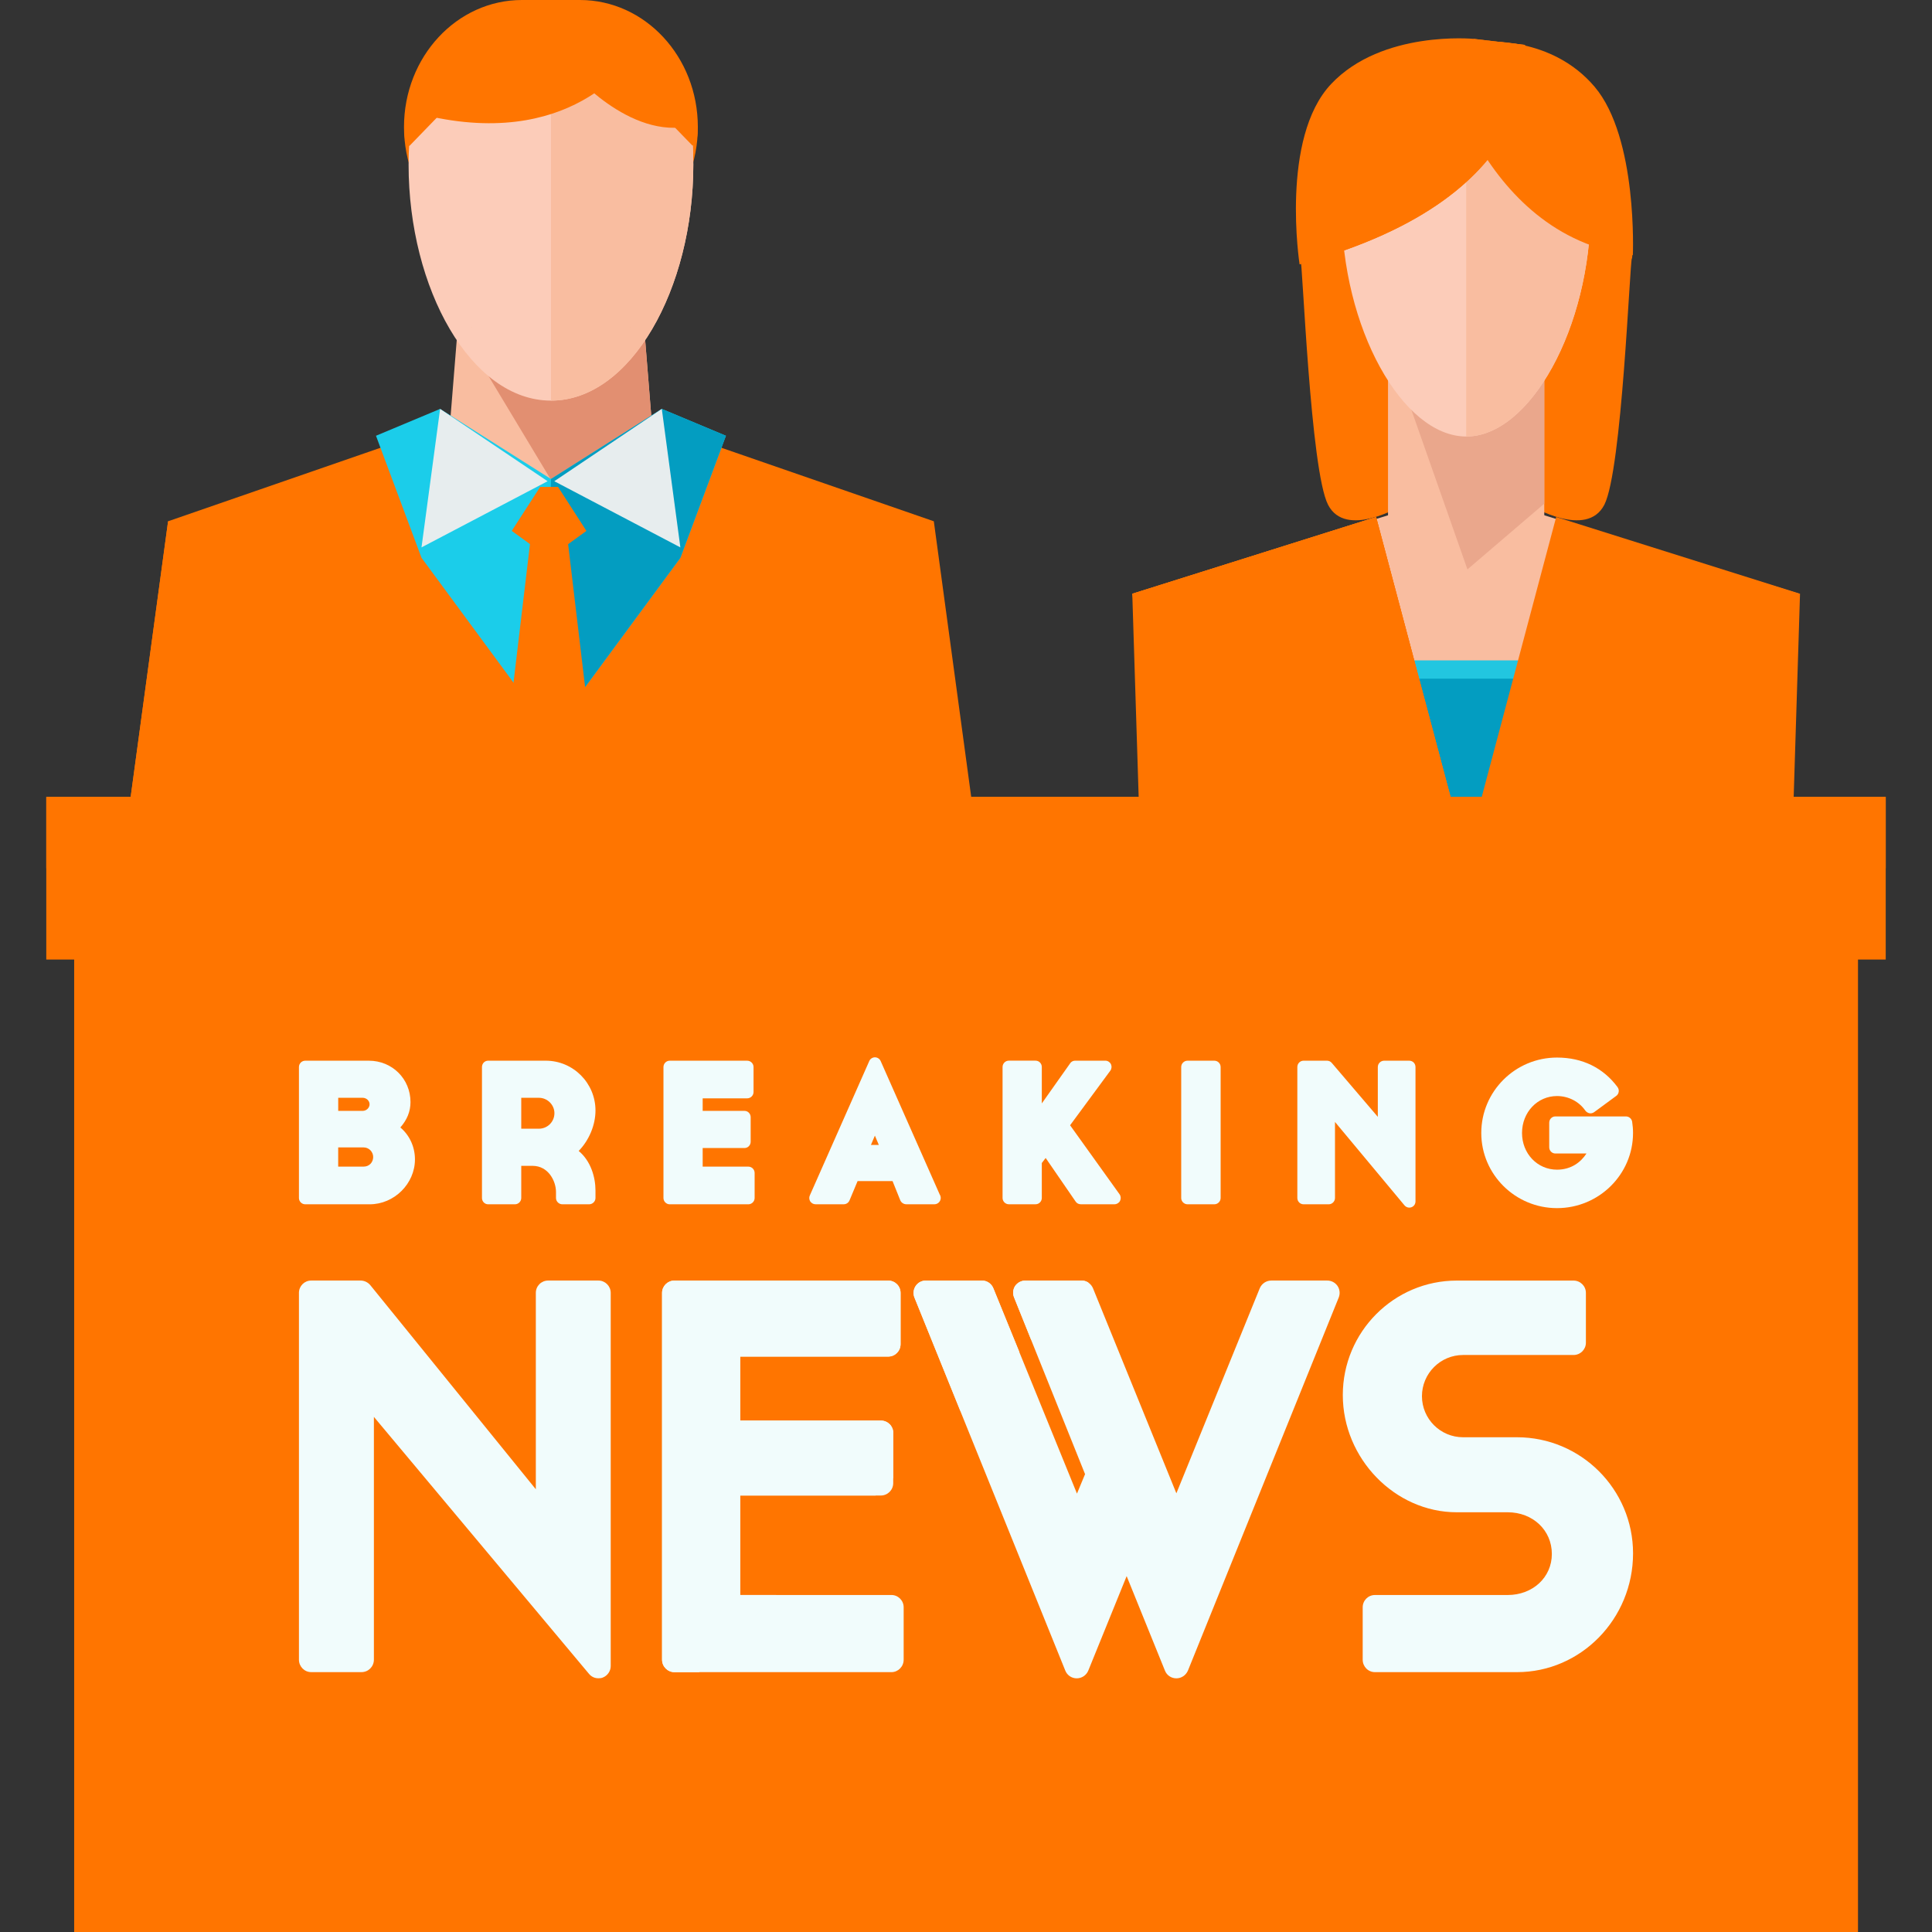 <?xml version="1.0"?>
<svg xmlns="http://www.w3.org/2000/svg" xmlns:xlink="http://www.w3.org/1999/xlink" version="1.1" id="Layer_1" x="0px" y="0px" viewBox="0 0 504.123 504.123" style="enable-background:new 0 0 504.123 504.123;" xml:space="preserve" width="512px" height="512px" class=""><rect x="0" y="0" width="504.123" height="504.123" fill="#333333" stroke="none"/><g><rect x="118.823" y="134.64" style="fill:#FF7500" width="50.885" height="78.848" data-original="#00233F" class="" data-old_color="#00233F"/><polygon style="fill:#FF7500" points="172.142,111.269 243.665,136.019 254.173,213.488 147.023,213.488 " data-original="#0C537A" class="" data-old_color="#0C537A"/><polygon style="fill:#FF7500" points="172.142,111.269 227.659,142.966 240.16,213.488 147.023,213.488 " data-original="#00233F" class="" data-old_color="#00233F"/><polygon style="fill:#FF7500" points="115.373,111.269 43.859,136.019 33.343,213.488 140.493,213.488 " data-original="#037193" class="" data-old_color="#037193"/><polygon style="fill:#FF7500" points="106.441,155.735 43.859,136.019 33.343,213.488 140.493,213.488 " data-original="#0C537A" class="" data-old_color="#0C537A"/><g>
	<polygon style="fill:#FF7500" points="115.373,111.269 59.849,142.966 47.364,213.488 140.493,213.488  " data-original="#00233F" class="" data-old_color="#00233F"/>
	<path style="fill:#FF7500" d="M182.091,33.138c0,18.267-13.769,33.107-30.759,33.107h-15.139   c-16.998,0-30.775-14.84-30.775-33.107l0,0C105.417,14.832,119.194,0,136.192,0h15.139C168.322,0,182.091,14.832,182.091,33.138   L182.091,33.138z" data-original="#00233F" class="" data-old_color="#00233F"/>
</g><polygon style="fill:#F9BDA0" points="171.268,125.046 116.248,125.046 119.926,79.455 167.597,79.455 " data-original="#F9BDA0" class=""/><polygon style="fill:#E28F71" points="171.268,125.046 143.667,125.046 116.248,79.455 167.597,79.455 " data-original="#E28F71" class=""/><path style="fill:#FCCCB9;" d="M180.909,42.984c0,32.327-16.282,61.55-37.14,61.55c-20.866,0-37.155-29.231-37.155-61.55  S122.896,5.285,143.77,5.285C164.62,5.285,180.909,10.665,180.909,42.984z" data-original="#FCCCB9" class=""/><path style="fill:#F9BDA0" d="M143.77,5.285c20.85,0,37.14,5.38,37.14,37.699s-16.282,61.55-37.14,61.55" data-original="#F9BDA0" class=""/><polygon style="fill:#1BCDEA" points="142.864,190.157 109.978,145.534 98.107,113.703 114.838,106.701 143.77,124.991   172.686,106.701 189.416,113.703 177.546,145.534 144.66,190.157 143.738,191.724 " data-original="#1BCDEA" class="active-path"/><polyline style="fill:#039DC1;" points="143.77,124.991 172.686,106.701 189.416,113.703 177.546,145.534 144.66,190.157   143.738,191.724 142.864,190.157 " data-original="#039DC1" class=""/><g>
	<polygon style="fill:#E7EDEE" points="114.838,106.701 142.887,125.566 109.985,142.832  " data-original="#33ECFF" class="" data-old_color="#DDF0F2"/>
	<polygon style="fill:#E7EDEE" points="172.686,106.701 144.636,125.566 177.53,142.832  " data-original="#33ECFF" class="" data-old_color="#DDF0F2"/>
</g><g>
	<path style="fill:#FF7500" d="M106.827,38.085c-1.985-0.859-1.583-6.727,0.158-10.689c1.741-3.954,4.758-6.459,6.727-5.593   c1.985,0.859,3.623,5.821,0.417,8.743" data-original="#00233F" class="" data-old_color="#00233F"/>
	<path style="fill:#FF7500" d="M180.681,37.99c1.985-0.859,1.615-6.719-0.126-10.681c-1.741-3.954-4.742-6.451-6.727-5.585   c-1.969,0.866-3.631,5.845-0.441,8.751" data-original="#00233F" class="" data-old_color="#00233F"/>
	<path style="fill:#FF7500" d="M123.195,85.528c-0.095-0.102-0.142-0.165-0.142-0.165S123.085,85.457,123.195,85.528z" data-original="#00233F" class="" data-old_color="#00233F"/>
	<path style="fill:#FF7500" d="M164.328,85.528c0.095-0.102,0.142-0.165,0.142-0.165S164.431,85.457,164.328,85.528z" data-original="#00233F" class="" data-old_color="#00233F"/>
	<polygon style="fill:#FF7500" points="146.826,130.064 154.955,198.498 143.25,210.991 131.568,198.498 139.705,130.064  " data-original="#00233F" class="" data-old_color="#00233F"/>
</g><polygon style="fill:#FF7500" points="145.597,127.086 152.97,138.524 143.25,145.573 133.537,138.524 140.918,127.086 " data-original="#0C537A" class="" data-old_color="#0C537A"/><g>
	<polyline style="fill:#FF7500" points="140.918,127.086 145.597,127.086 152.97,138.524 143.25,145.573  " data-original="#00233F" class="" data-old_color="#00233F"/>
	<path style="fill:#FF7500" d="M165.581,14.068c0,0-14.588,24.623-52.886,16.408l-4.781-3.647c0,0,2.962-30.767,43.985-23.93   l16.195,4.781L165.581,14.068z" data-original="#00233F" class="" data-old_color="#00233F"/>
	<path style="fill:#FF7500" d="M148.708,18.18c0,0,15.518,18.684,31.925,14.58c0,0-1.142-14.36-3.639-16.872   c-2.513-2.505-10.272-10.027-10.272-10.027l-3.868,0.465L148.708,18.18z" data-original="#00233F" class="" data-old_color="#00233F"/>
</g><rect x="299.662" y="172.316" style="fill:#F9BDA0" width="165.022" height="41.047" data-original="#F9BDA0" class=""/><path style="fill:#FF7500" d="M341.441,63.85l32.524-6.664l1.961,45.08l-12.154,14.115l1.835,15.604c0,0-14.454,8.68-19.07-0.268  c-4.624-8.964-6.632-63.283-7.223-64.449C338.739,66.119,341.441,63.85,341.441,63.85z" data-original="#542F08" class="" data-old_color="#542F08"/><path style="fill:#FF7500" d="M339.314,67.277c-0.575-1.158,2.127-3.426,2.127-3.426l32.524-6.664l1.961,45.08l-12.154,14.115  l1.835,15.604" data-original="#3D1F03" class="" data-old_color="#3D1F03"/><path style="fill:#FF7500" d="M423.723,63.85l-32.532-6.664l-1.969,45.08l12.162,14.115l-1.843,15.604  c0,0,14.454,8.68,19.078-0.268c4.616-8.964,6.632-63.283,7.207-64.449C426.394,66.119,423.723,63.85,423.723,63.85z" data-original="#542F08" class="" data-old_color="#542F08"/><path style="fill:#FF7500" d="M425.826,67.277c0.567-1.158-2.103-3.426-2.103-3.426l-32.532-6.664l-1.969,45.08l12.162,14.115  l-1.843,15.604" data-original="#3D1F03" class="" data-old_color="#3D1F03"/><rect x="362.181" y="89.6" style="fill:#F9BDA0" width="40.771" height="86.646" data-original="#F9BDA0" class=""/><polygon style="fill:#EAA78C;" points="402.952,131.426 402.952,89.6 362.181,89.6 382.905,148.575 " data-original="#EAA78C" class=""/><path style="fill:#FCCCB9;" d="M415.059,54.264c0,31.311-15.888,59.636-32.477,59.636c-16.605,0-32.508-28.333-32.508-59.636  s15.904-36.533,32.508-36.533C399.179,17.731,415.059,22.953,415.059,54.264z" data-original="#FCCCB9" class=""/><g>
	<path style="fill:#F9BDA0" d="M382.582,17.731c16.589,0,32.477,5.222,32.477,36.533S399.171,113.9,382.582,113.9" data-original="#F9BDA0" class=""/>
	<polygon style="fill:#F9BDA0" points="363.378,134.089 295.676,154.931 299.158,213.362 381.054,192.622  " data-original="#F9BDA0" class=""/>
</g><polyline style="fill:#FCCCB9;" points="295.676,154.931 299.158,213.362 381.054,192.622 " data-original="#FCCCB9" class=""/><polygon style="fill:#F9BDA0" points="401.762,134.089 469.441,154.931 465.983,213.362 384.063,192.622 " data-original="#F9BDA0" class=""/><polyline style="fill:#EAA78C;" points="469.441,154.931 465.983,213.362 384.063,192.622 " data-original="#EAA78C" class=""/><path style="fill:#FF7500" d="M375.217,11.681c0,0,10.075,49.892,50.846,54.949c0,0,1.331-30.641-9.972-43.985  C404.787,9.303,387.3,10.925,387.3,10.925L375.217,11.681z" data-original="#663D0C" class="" data-old_color="#663D0C"/><path style="fill:#FF7500" d="M397.903,11.713c0,0,8.239,39.093-58.801,57.242c0,0-5.096-32.933,8.239-47.041  c13.32-14.115,37.234-11.768,37.234-11.768L397.903,11.713z" data-original="#894D0C" class="" data-old_color="#037193"/><path style="fill:#FF7500" d="M384.567,10.145l13.328,1.568c0,0,8.239,39.093-58.801,57.242" data-original="#663D0C" class="" data-old_color="#663D0C"/><rect x="299.662" y="172.316" style="fill:#22C6E0;" width="165.022" height="41.047" data-original="#22C6E0" class=""/><rect x="299.662" y="177.089" style="fill:#039DC1;" width="165.022" height="36.265" data-original="#039DC1" class=""/><polygon style="fill:#FF7500" points="379.967,213.488 359.07,134.9 295.448,154.931 297.291,213.488 " data-original="#037193" class="" data-old_color="#037193"/><polygon style="fill:#FF7500" points="379.967,213.488 359.07,134.9 295.448,154.931 304.223,213.488 " data-original="#0C537A" class="" data-old_color="#0C537A"/><g>
	<polygon style="fill:#FF7500" points="379.967,213.488 359.07,134.9 295.448,154.931 318.086,213.488  " data-original="#00233F" class="" data-old_color="#00233F"/>
	<polygon style="fill:#FF7500" points="385.158,213.488 406.063,134.9 469.685,154.931 467.858,213.488  " data-original="#00233F" class="" data-old_color="#00233F"/>
</g><rect x="19.354" y="239.781" style="fill:#FF7500" width="465.447" height="264.342" data-original="#177ADD" class="" data-old_color="#FFBA00"/><polyline style="fill:#FF7500" points="19.354,239.781 484.777,239.781 484.777,504.123 " data-original="#085BBF" class="" data-old_color="#FF7C00"/><rect x="12.075" y="207.935" style="fill:#FF7500" width="479.972" height="42.441" data-original="#177ADD" class="" data-old_color="#FFBA00"/><rect x="12.075" y="207.935" style="fill:#FF7500" width="479.972" height="18.637" data-original="#56A6E8" class="" data-old_color="#56A6E8"/><g>
	<path style="fill:#F1FCFC" d="M104.464,294.195c1.772-2.024,2.647-4.198,2.647-6.624c0-6.057-4.766-10.799-10.862-10.799H79.651   c-0.906,0-1.646,0.733-1.646,1.654v34.178c0,0.89,0.74,1.638,1.646,1.638h16.817c6.396,0,11.808-5.372,11.808-11.737   C108.268,299.236,106.858,296.204,104.464,294.195z M88.245,299.402h6.672c1.331,0,2.458,1.134,2.458,2.497   c0,1.418-1.063,2.505-2.458,2.505h-6.672V299.402z M94.649,289.863h-6.396v-3.411h6.396c0.937,0,1.788,0.756,1.788,1.701   C96.429,289.083,95.586,289.863,94.649,289.863z" data-original="#CFE7E8" class="" data-old_color="#EEF9F9"/>
	<path style="fill:#F1FCFC" d="M142.431,276.771H127.37c-0.906,0-1.607,0.733-1.607,1.654v34.178c0,0.89,0.701,1.638,1.607,1.638   h6.995c0.898,0,1.646-0.748,1.646-1.638v-8.397h2.938c4.198,0,6.128,4.057,6.128,6.806v1.591c0,0.89,0.756,1.638,1.654,1.638h6.987   c0.914,0,1.662-0.748,1.662-1.638v-1.953c0-3.458-1.205-7.696-4.38-10.327c2.702-2.788,4.38-6.743,4.38-10.563   C155.38,282.6,149.551,276.771,142.431,276.771z M136.011,286.452h4.608c2.206,0,4.049,1.827,4.049,4.017   c0,2.253-1.82,4.049-4.049,4.049h-4.608V286.452z" data-original="#CFE7E8" class="" data-old_color="#EEF9F9"/>
	<path style="fill:#F1FCFC" d="M195.261,304.412h-11.91v-4.852h10.917c0.898,0,1.607-0.748,1.607-1.646v-6.412   c0-0.89-0.709-1.638-1.607-1.638h-10.917v-3.269h11.603c0.922,0,1.67-0.748,1.67-1.646v-6.522c0-0.922-0.748-1.654-1.67-1.654   h-20.22c-0.866,0-1.615,0.733-1.615,1.654v34.178c0,0.89,0.748,1.638,1.615,1.638h20.527c0.906,0,1.646-0.748,1.646-1.638v-6.546   C196.907,305.152,196.167,304.412,195.261,304.412z" data-original="#CFE7E8" class="" data-old_color="#EEF9F9"/>
	<path style="fill:#F1FCFC" d="M229.793,276.858c-0.26-0.575-0.843-0.969-1.497-0.969c-0.63,0-1.237,0.394-1.473,0.969   l-15.518,35.084c-0.228,0.48-0.165,1.095,0.11,1.544c0.331,0.473,0.835,0.748,1.386,0.748h7.357c0.662,0,1.245-0.394,1.505-1   l2.111-5.049h9.121l2.032,5.049c0.26,0.575,0.874,1,1.552,1h7.31h0.047c0.882,0,1.631-0.748,1.631-1.638   c0-0.331-0.095-0.654-0.276-0.937L229.793,276.858z M228.289,296.322l1.024,2.426h-2.056L228.289,296.322z" data-original="#CFE7E8" class="" data-old_color="#EEF9F9"/>
	<path style="fill:#F1FCFC" d="M279.221,293.62l10.508-14.257c0.354-0.496,0.41-1.158,0.126-1.725   c-0.26-0.52-0.835-0.874-1.441-0.874h-7.877c-0.504,0-1.04,0.252-1.315,0.717l-7.381,10.437v-9.5c0-0.922-0.725-1.654-1.623-1.654   h-6.995c-0.874,0-1.623,0.733-1.623,1.654v34.178c0,0.89,0.748,1.638,1.623,1.638h6.995c0.898,0,1.623-0.748,1.623-1.638v-9.129   l1.008-1.308l7.822,11.374c0.284,0.441,0.796,0.701,1.323,0.701h8.83c0.567,0,1.166-0.347,1.426-0.874   c0.268-0.544,0.244-1.189-0.11-1.717L279.221,293.62z" data-original="#CFE7E8" class="" data-old_color="#EEF9F9"/>
	<path style="fill:#F1FCFC" d="M316.849,276.771h-6.979c-0.906,0-1.654,0.733-1.654,1.654v34.178c0,0.89,0.748,1.638,1.654,1.638   h6.979c0.914,0,1.654-0.748,1.654-1.638v-34.178C318.503,277.496,317.763,276.771,316.849,276.771z" data-original="#CFE7E8" class="" data-old_color="#EEF9F9"/>
	<path style="fill:#F1FCFC" d="M367.703,276.771h-6.53c-0.906,0-1.654,0.733-1.654,1.654v12.997l-12.02-14.076   c-0.323-0.37-0.756-0.575-1.252-0.575h-6.105c-0.906,0-1.623,0.733-1.623,1.654v34.178c0,0.89,0.717,1.638,1.623,1.638h6.577   c0.874,0,1.623-0.748,1.623-1.638v-19.85l18.148,21.78c0.323,0.37,0.772,0.575,1.221,0.575c0.213,0,0.386-0.031,0.583-0.102   c0.638-0.221,1.055-0.827,1.055-1.512v-35.068C369.341,277.496,368.648,276.771,367.703,276.771z" data-original="#CFE7E8" class="" data-old_color="#EEF9F9"/>
	<path style="fill:#F1FCFC" d="M425.882,292.683c-0.134-0.788-0.835-1.371-1.623-1.371h-18.416c-0.898,0-1.599,0.733-1.599,1.646   v6.404c0,0.882,0.701,1.623,1.599,1.623h8.121c-1.481,2.292-4.017,4.222-7.688,4.222c-5.112,0-9.129-4.183-9.129-9.57   c0-5.419,4.017-9.641,9.129-9.641c2.985,0,5.742,1.434,7.381,3.789c0.276,0.37,0.662,0.607,1.079,0.701   c0.457,0.079,0.882-0.039,1.245-0.299l5.742-4.222c0.354-0.252,0.583-0.638,0.646-1.063c0.087-0.441-0.047-0.866-0.291-1.229   c-3.734-5.041-9.192-7.719-15.801-7.719c-10.902,0-19.763,8.822-19.763,19.684c0,10.799,8.862,19.606,19.763,19.606   c10.933,0,19.834-8.806,19.834-19.606C426.118,294.621,426.023,293.667,425.882,292.683z" data-original="#CFE7E8" class="" data-old_color="#EEF9F9"/>
	<path style="fill:#F1FCFC" d="M156.144,334.139h-13.123c-1.78,0-3.206,1.434-3.206,3.214V388.6l-43.213-53.287   c-0.646-0.748-1.56-1.174-2.521-1.174H81.187c-1.757,0-3.182,1.434-3.182,3.214v95.713c0,1.796,1.434,3.245,3.182,3.245h13.154   c1.788,0,3.222-1.457,3.222-3.245v-63.354l56.123,67.048c0.638,0.772,1.512,1.158,2.458,1.158c0.394,0,0.748-0.032,1.103-0.173   c1.26-0.473,2.111-1.686,2.111-3.025v-97.367C159.35,335.573,157.917,334.139,156.144,334.139z" data-original="#CFE7E8" class="" data-old_color="#EEF9F9"/>
</g><g>
	<path style="fill:#F1FCFC" d="M232.598,416.185h-39.463v-25.954h36.683c1.804,0,3.253-1.441,3.253-3.237v-13.139   c0-1.772-1.457-3.182-3.253-3.182h-36.675v-16.699h38.621c1.788,0,3.222-1.441,3.222-3.237v-13.375   c0-1.788-1.441-3.214-3.222-3.214H175.97c-1.757,0-3.214,1.434-3.214,3.214v95.713c0,1.796,1.465,3.245,3.214,3.245h56.627   c1.757,0,3.198-1.457,3.198-3.245v-13.666C235.804,417.627,234.354,416.185,232.598,416.185z" data-original="#B0D3D6" class="" data-old_color="#B0D3D6"/>
	<path style="fill:#F1FCFC" d="M346.325,334.139h-14.604c-1.308,0-2.497,0.796-3.009,2.016l-21.756,53.5l-21.756-53.5   c-0.512-1.221-1.694-2.016-2.962-2.016h-14.659c-1.079,0-2.08,0.528-2.694,1.402c-0.575,0.89-0.701,2.009-0.276,3.009   l18.519,46.104l-2.111,5.081l-21.819-53.571c-0.496-1.221-1.662-2.016-2.962-2.016h-14.675c-1.063,0-2.048,0.528-2.631,1.402   c-0.591,0.89-0.733,2.009-0.323,3.025l39.369,97.359c0.488,1.221,1.678,2.001,2.977,2.001l0,0c1.3,0,2.497-0.78,3.009-2.001   l10.019-24.671l9.996,24.671c0.48,1.221,1.662,2.001,2.977,2.001l0,0c1.284,0,2.473-0.78,3.009-2.001l39.353-97.359   c0.402-1.016,0.291-2.135-0.307-3.025C348.404,334.667,347.412,334.139,346.325,334.139z" data-original="#B0D3D6" class="" data-old_color="#B0D3D6"/>
	<path style="fill:#F1FCFC" d="M395.839,375.028h-14.068c-5.939,0-10.736-4.813-10.736-10.721c0-5.908,4.797-10.744,10.736-10.744   h28.822c1.78,0,3.222-1.434,3.222-3.214v-12.989c0-1.788-1.449-3.214-3.222-3.214h-30.484c-16.392,0-29.727,13.391-29.727,29.869   c0,16.573,13.603,30.586,29.727,30.586h13.296c6.538,0,11.524,4.671,11.524,10.878c0,6.105-4.986,10.713-11.524,10.713h-34.643   c-1.78,0-3.19,1.441-3.19,3.214v13.666c0,1.796,1.418,3.245,3.19,3.245h37.077c16.683,0,30.279-13.911,30.279-30.996   C426.118,388.608,412.522,375.028,395.839,375.028z" data-original="#B0D3D6" class="" data-old_color="#B0D3D6"/>
</g><g>
	<path style="fill:#F1FCFC" d="M259.206,336.156c-0.496-1.221-1.662-2.016-2.962-2.016h-14.675c-1.063,0-2.048,0.528-2.631,1.402   c-0.591,0.89-0.733,2.009-0.323,3.025l11.965,29.546l15.384-15.368L259.206,336.156z" data-original="#CFE7E8" class="" data-old_color="#EEF9F9"/>
	<path style="fill:#F1FCFC" d="M282.246,334.139h-14.659c-1.079,0-2.08,0.528-2.694,1.402c-0.575,0.89-0.701,2.009-0.276,3.009   l4.458,11.067l14.927-14.943C283.483,334.344,282.86,334.139,282.246,334.139z" data-original="#CFE7E8" class="" data-old_color="#EEF9F9"/>
	<path style="fill:#F1FCFC" d="M229.825,370.672h-36.683v-16.699h38.621c1.788,0,3.222-1.441,3.222-3.237v-13.375   c0-1.788-1.441-3.214-3.222-3.214H175.97c-1.757,0-3.214,1.434-3.214,3.214v95.713c0,1.796,1.465,3.245,3.214,3.245h6.428   l20.11-20.133h-9.366v-25.954h35.32l4.616-4.6v-11.776C233.078,372.082,231.621,370.672,229.825,370.672z" data-original="#CFE7E8" class="" data-old_color="#EEF9F9"/>
</g></g> </svg>
